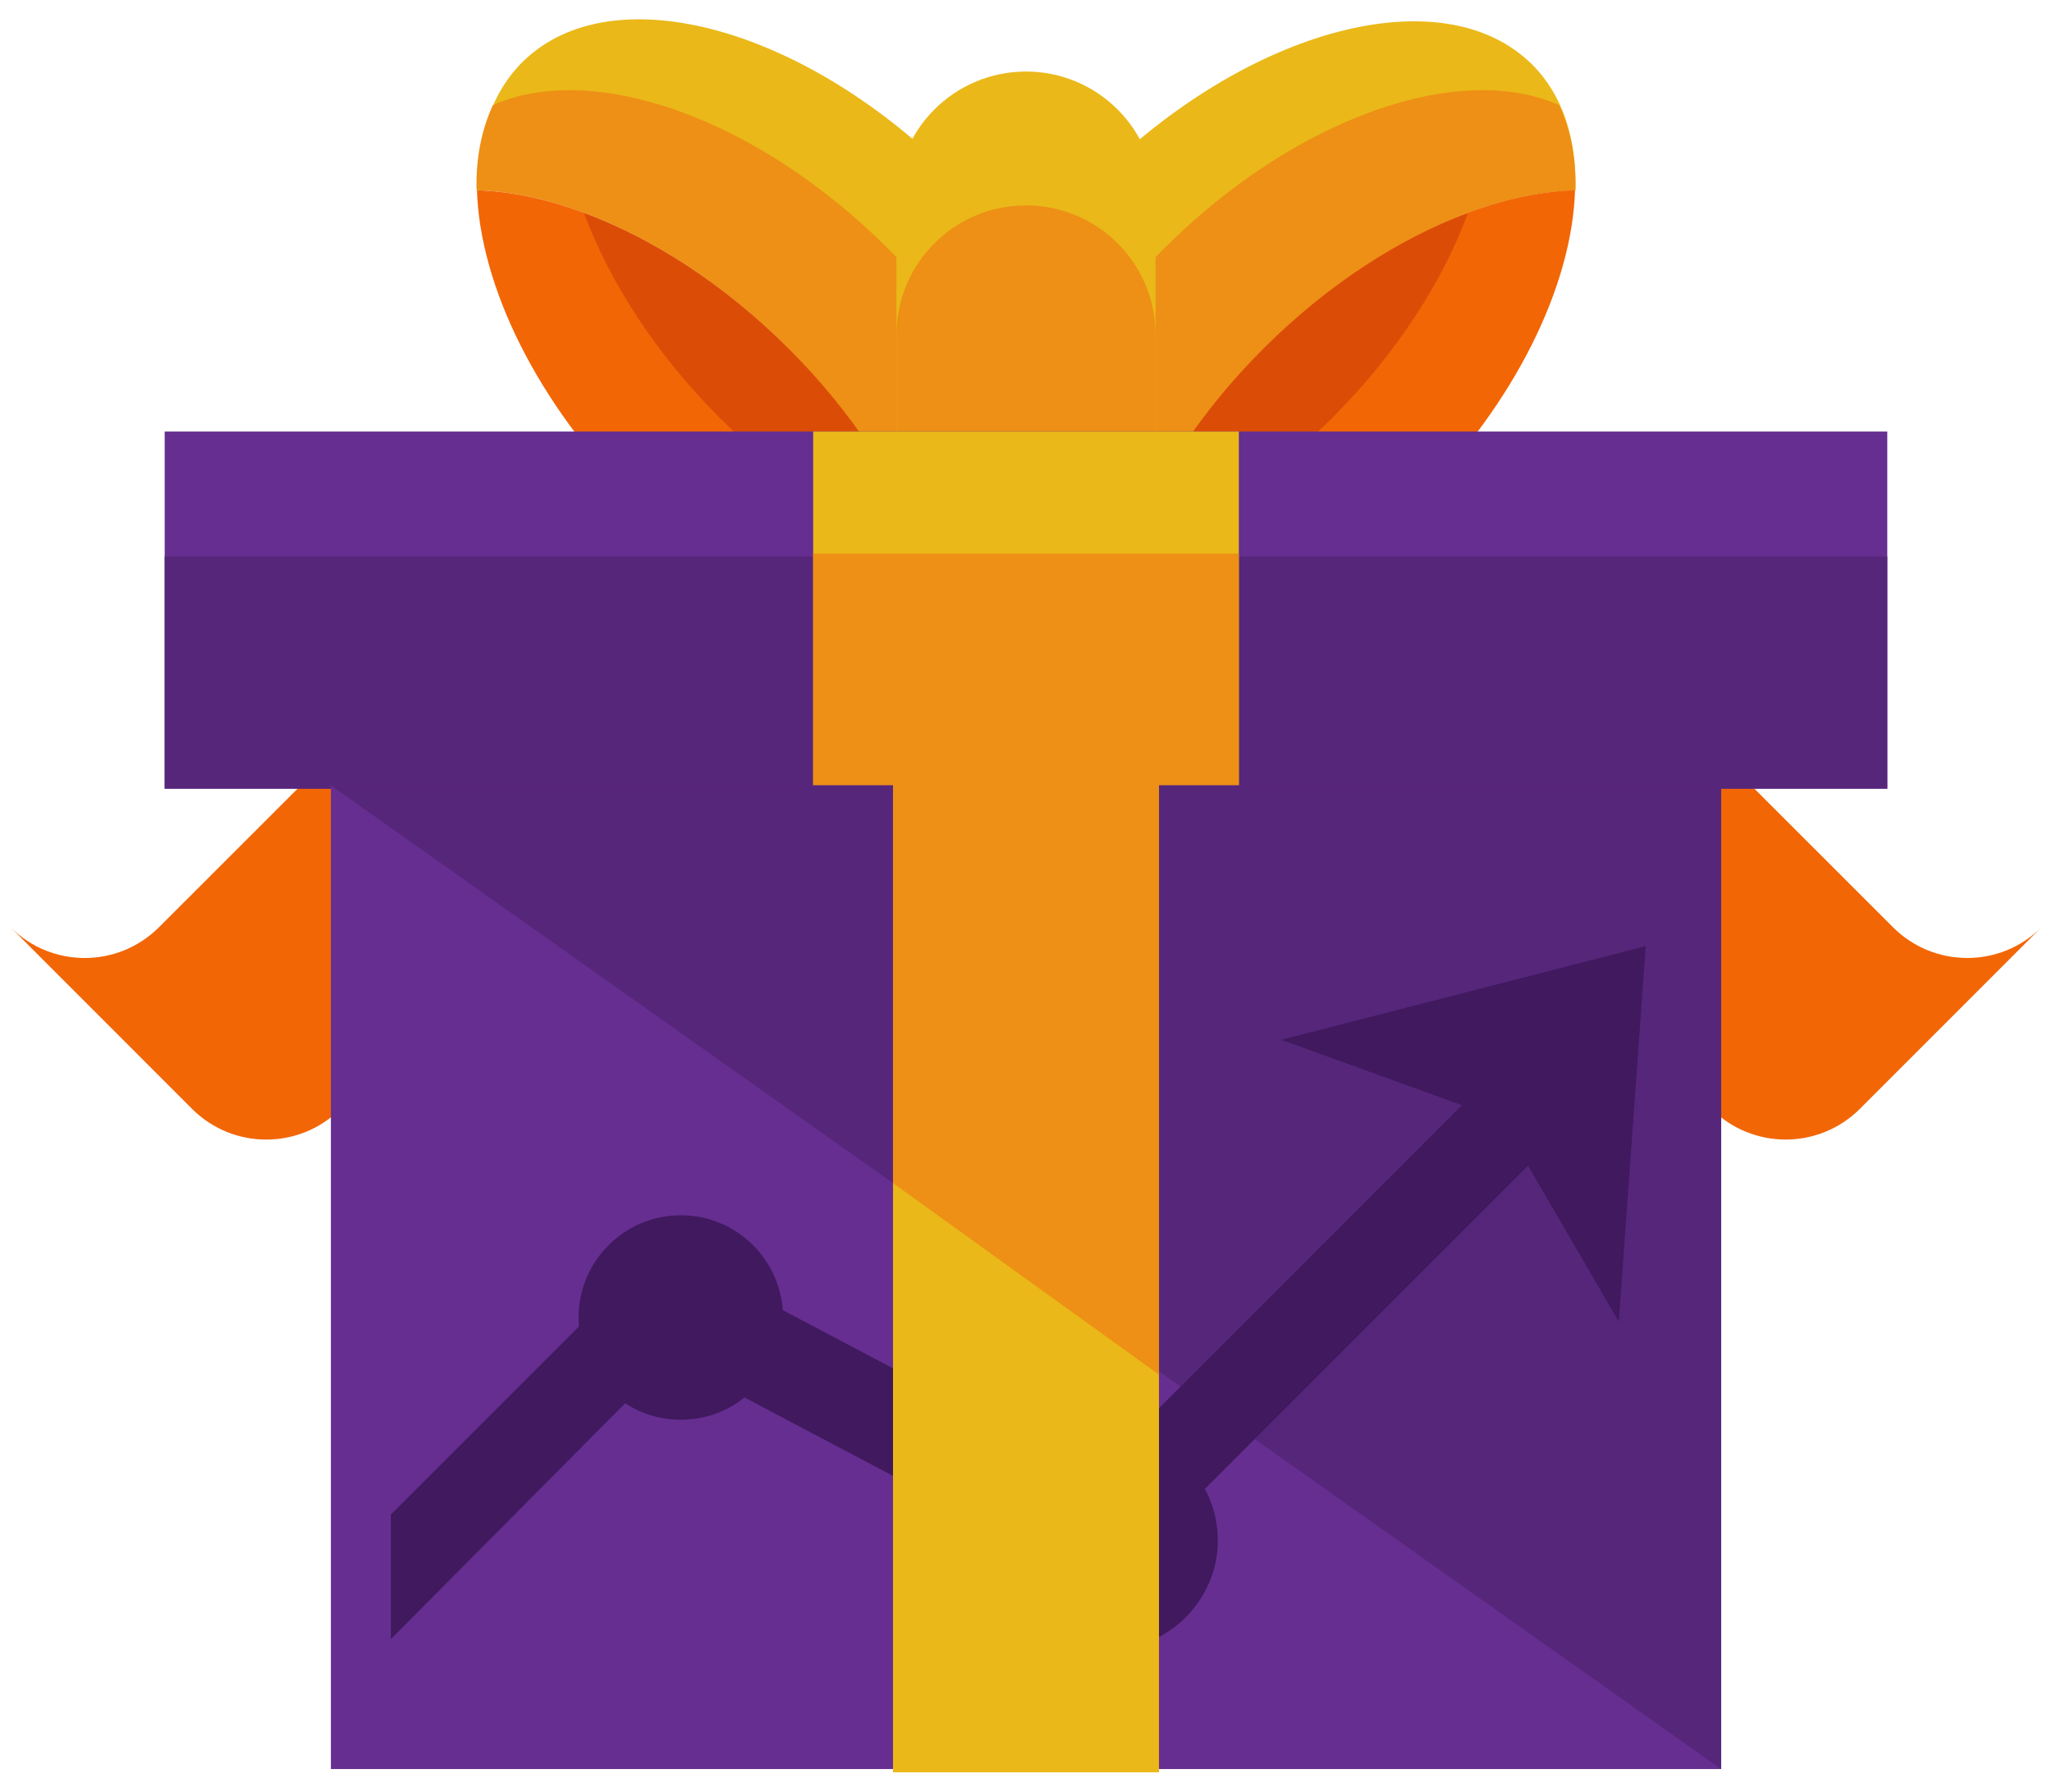<?xml version="1.0" encoding="UTF-8" standalone="no"?>
<svg width="63px" height="55px" viewBox="0 0 63 55" version="1.1" xmlns="http://www.w3.org/2000/svg" xmlns:xlink="http://www.w3.org/1999/xlink">
    <!-- Generator: Sketch 45.2 (43514) - http://www.bohemiancoding.com/sketch -->
    <title>upgradeGift</title>
    <desc>Created with Sketch.</desc>
    <defs></defs>
    <g id="Page-1" stroke="none" stroke-width="1" fill="none" fill-rule="evenodd">
        <g id="upgradeGift">
            <g id="Group" fill-rule="nonzero">
                <path d="M16.093,21.824 C14.833,20.562 12.788,20.562 11.529,21.824 L9.452,23.9 L9.45,23.898 L4.884,28.462 C3.624,29.724 1.579,29.726 0.32,28.462 L5.894,34.038 C7.154,35.3 9.199,35.298 10.458,34.036 L12.532,31.962 L12.534,31.962 L17.1,27.396 C18.36,26.136 20.405,26.136 21.666,27.398 L16.093,21.824 Z" id="Shape" fill="#F26606"></path>
                <path d="M46.907,21.824 C48.167,20.562 50.21,20.562 51.471,21.822 L53.547,23.9 L53.549,23.898 L58.115,28.462 C59.375,29.724 61.42,29.724 62.679,28.462 L57.105,34.036 C55.845,35.298 53.8,35.298 52.541,34.036 L53.215,34.714 L53.215,34.714 L45.899,27.398 C44.637,26.136 42.592,26.136 41.333,27.398 L46.907,21.824 Z" id="Shape" fill="#F26606"></path>
                <path d="M29.45,5.602 C24.82,0.853 18.827,-0.813 16.062,1.883 C15.103,2.82 14.667,4.166 14.691,5.716 C17.598,5.835 21.195,7.607 24.214,10.706 C27.235,13.803 28.916,17.444 28.961,20.353 C30.509,20.415 31.866,20.017 32.827,19.08 C35.591,16.383 34.079,10.35 29.45,5.602 Z" id="Shape" fill="#EAB818"></path>
                <path d="M15.132,3.228 C14.78,3.994 14.605,4.869 14.632,5.839 C17.54,5.921 21.159,7.648 24.218,10.708 C27.279,13.767 29.005,17.386 29.087,20.294 C30.056,20.321 30.933,20.144 31.696,19.794 C33.059,16.737 31.331,11.698 27.278,7.646 C23.225,3.594 18.188,1.865 15.132,3.228 Z" id="Shape" fill="#ED9015"></path>
                <path d="M24.218,10.708 C21.163,7.651 17.55,5.925 14.644,5.841 C14.732,8.745 16.458,12.357 19.513,15.413 C22.568,18.468 26.181,20.194 29.085,20.282 C29.001,17.376 27.274,13.763 24.218,10.708 Z" id="Shape" fill="#F26606"></path>
                <path d="M17.931,6.541 C18.71,8.643 20.12,10.852 22.097,12.828 C24.076,14.807 26.285,16.217 28.388,16.996 C27.605,14.894 26.197,12.685 24.218,10.709 C22.241,8.73 20.032,7.32 17.931,6.541 Z" id="Shape" fill="#DB4D07"></path>
                <path d="M33.612,5.537 C38.301,0.849 44.315,-0.74 47.048,1.99 C47.995,2.939 48.411,4.291 48.368,5.84 C45.458,5.922 41.841,7.649 38.782,10.709 C35.723,13.768 33.995,17.387 33.913,20.295 C32.362,20.338 31.013,19.92 30.065,18.973 C27.335,16.242 28.921,10.228 33.612,5.537 Z" id="Shape" fill="#EAB818"></path>
                <path d="M47.868,3.228 C48.218,3.994 48.395,4.871 48.368,5.839 C45.458,5.921 41.841,7.648 38.782,10.708 C35.723,13.767 33.995,17.386 33.913,20.294 C32.944,20.321 32.067,20.144 31.304,19.794 C29.939,16.737 31.669,11.698 35.722,7.646 C39.775,3.594 44.812,1.865 47.868,3.228 Z" id="Shape" fill="#ED9015"></path>
                <path d="M38.782,10.708 C41.837,7.651 45.45,5.925 48.356,5.839 C48.27,8.745 46.542,12.357 43.487,15.413 C40.432,18.468 36.819,20.194 33.913,20.28 C33.999,17.376 35.726,13.763 38.782,10.708 Z" id="Shape" fill="#F26606"></path>
                <path d="M45.069,6.541 C44.292,8.643 42.878,10.852 40.903,12.828 C38.924,14.807 36.715,16.215 34.614,16.996 C35.395,14.894 36.803,12.685 38.782,10.709 C40.759,8.732 42.968,7.32 45.069,6.541 Z" id="Shape" fill="#DB4D07"></path>
                <path d="M35.479,18.183 C35.479,20.382 33.696,22.162 31.499,22.162 L31.499,22.162 C29.302,22.164 27.522,20.383 27.522,18.185 L27.522,6.175 C27.522,3.978 29.301,2.198 31.499,2.196 L31.499,2.196 C33.696,2.196 35.479,3.977 35.478,6.175 L35.479,18.183 Z" id="Shape" fill="#EAB818"></path>
                <path d="M31.499,6.306 C29.302,6.304 27.522,8.087 27.522,10.285 L27.522,18.185 C27.522,20.382 29.301,22.164 31.499,22.162 C33.696,22.162 35.479,20.383 35.479,18.183 L35.477,10.285 C35.479,8.085 33.696,6.304 31.499,6.306 Z" id="Shape" fill="#ED9015"></path>
            </g>
            <g id="Group" transform="translate(5, 13)" fill-rule="nonzero">
                <rect id="Rectangle-path" fill="#652E90" x="0.056" y="0.246" width="52.887" height="10.965"></rect>
                <rect id="Rectangle-path" fill="#56267B" x="0.056" y="4.083" width="52.887" height="7.127"></rect>
                <rect id="Rectangle-path" fill="#EAB818" x="19.966" y="0.246" width="13.068" height="10.965"></rect>
                <rect id="Rectangle-path" fill="#ED9015" x="19.966" y="3.996" width="13.068" height="7.215"></rect>
            </g>
            <g id="Group" transform="translate(10, 23.9)" fill-rule="nonzero">
                <rect id="Rectangle-path" fill="#652E90" x="0.159" y="0.21" width="42.682" height="30.197"></rect>
                <polygon id="Shape" fill="#56267B" points="0.159 0.21 42.841 30.408 42.841 0.21"></polygon>
            </g>
            <g id="upgrade" transform="translate(12, 29)" fill="#40195E">
                <polygon id="Shape" fill-rule="nonzero" points="34.088 5.365 27.338 2.92 38.528 0.045 37.7 11.573"></polygon>
                <rect id="Rectangle-path" fill-rule="nonzero" transform="translate(28.972, 10.782) rotate(-45) translate(-28.972, -10.782) " x="19.979" y="9.409" width="17.984" height="2.747"></rect>
                <polygon id="Shape" fill-rule="nonzero" points="22.402 19.994 6.494 11.596 7.856 9.015 23.764 17.413"></polygon>
                <polygon id="Shape" fill-rule="nonzero" points="0 21.318 10.354 10.896 8.481 9.015 0 17.495"></polygon>
                <g id="Group" transform="translate(5.719, 8.277)">
                    <path d="M3.183,5.749 C1.753,5.749 0.594,4.59 0.594,3.16 C0.594,1.731 1.753,0.572 3.183,0.572 C4.613,0.572 5.772,1.731 5.772,3.16 C5.772,4.59 4.613,5.749 3.183,5.749 Z" id="Shape"></path>
                    <path d="M3.183,0.03 C1.452,0.03 0.045,1.437 0.045,3.168 C0.045,3.522 0.105,3.86 0.211,4.184 C0.527,5.102 1.249,5.824 2.167,6.14 C2.483,6.246 2.829,6.306 3.183,6.306 C3.537,6.306 3.883,6.246 4.199,6.14 C5.117,5.824 5.839,5.102 6.155,4.184 C6.268,3.868 6.321,3.522 6.321,3.168 C6.321,1.437 4.914,0.03 3.183,0.03 Z M4.944,3.168 C4.944,4.139 4.154,4.921 3.191,4.921 C2.227,4.921 1.43,4.131 1.43,3.168 C1.43,3.1 1.437,3.025 1.445,2.957 C1.543,2.16 2.175,1.528 2.972,1.43 C3.04,1.422 3.115,1.415 3.183,1.415 C3.251,1.415 3.326,1.422 3.394,1.43 C4.191,1.528 4.823,2.16 4.921,2.957 C4.936,3.025 4.944,3.093 4.944,3.168 Z" id="Shape"></path>
                </g>
                <g id="Group" transform="translate(18.662, 14.899)">
                    <path d="M3.379,6.133 C1.859,6.133 0.625,4.899 0.625,3.379 C0.625,1.859 1.859,0.625 3.379,0.625 C4.899,0.625 6.133,1.859 6.133,3.379 C6.133,4.899 4.899,6.133 3.379,6.133 Z" id="Shape"></path>
                    <path d="M3.379,0.038 C1.535,0.038 0.03,1.535 0.03,3.379 C0.03,3.755 0.09,4.124 0.211,4.462 C0.542,5.441 1.317,6.216 2.295,6.547 C2.634,6.66 2.995,6.727 3.379,6.727 C3.755,6.727 4.124,6.66 4.462,6.547 C5.441,6.216 6.208,5.441 6.547,4.462 C6.667,4.124 6.727,3.762 6.727,3.379 C6.72,1.535 5.222,0.038 3.379,0.038 Z M5.252,3.379 C5.252,4.41 4.41,5.252 3.379,5.252 C2.348,5.252 1.505,4.41 1.505,3.379 C1.505,3.303 1.513,3.228 1.52,3.153 C1.625,2.303 2.303,1.625 3.153,1.52 C3.228,1.513 3.303,1.505 3.379,1.505 C3.454,1.505 3.529,1.513 3.604,1.52 C4.455,1.625 5.132,2.303 5.237,3.153 C5.245,3.228 5.252,3.303 5.252,3.379 Z" id="Shape"></path>
                </g>
            </g>
            <rect id="Rectangle-path" fill="#EAB818" fill-rule="nonzero" x="27.417" y="24.21" width="8.166" height="30.197"></rect>
            <polygon id="Shape" fill="#ED9015" fill-rule="nonzero" points="35.583 42.199 35.583 23.9 27.417 23.9 27.417 36.319"></polygon>
        </g>
    </g>
</svg>